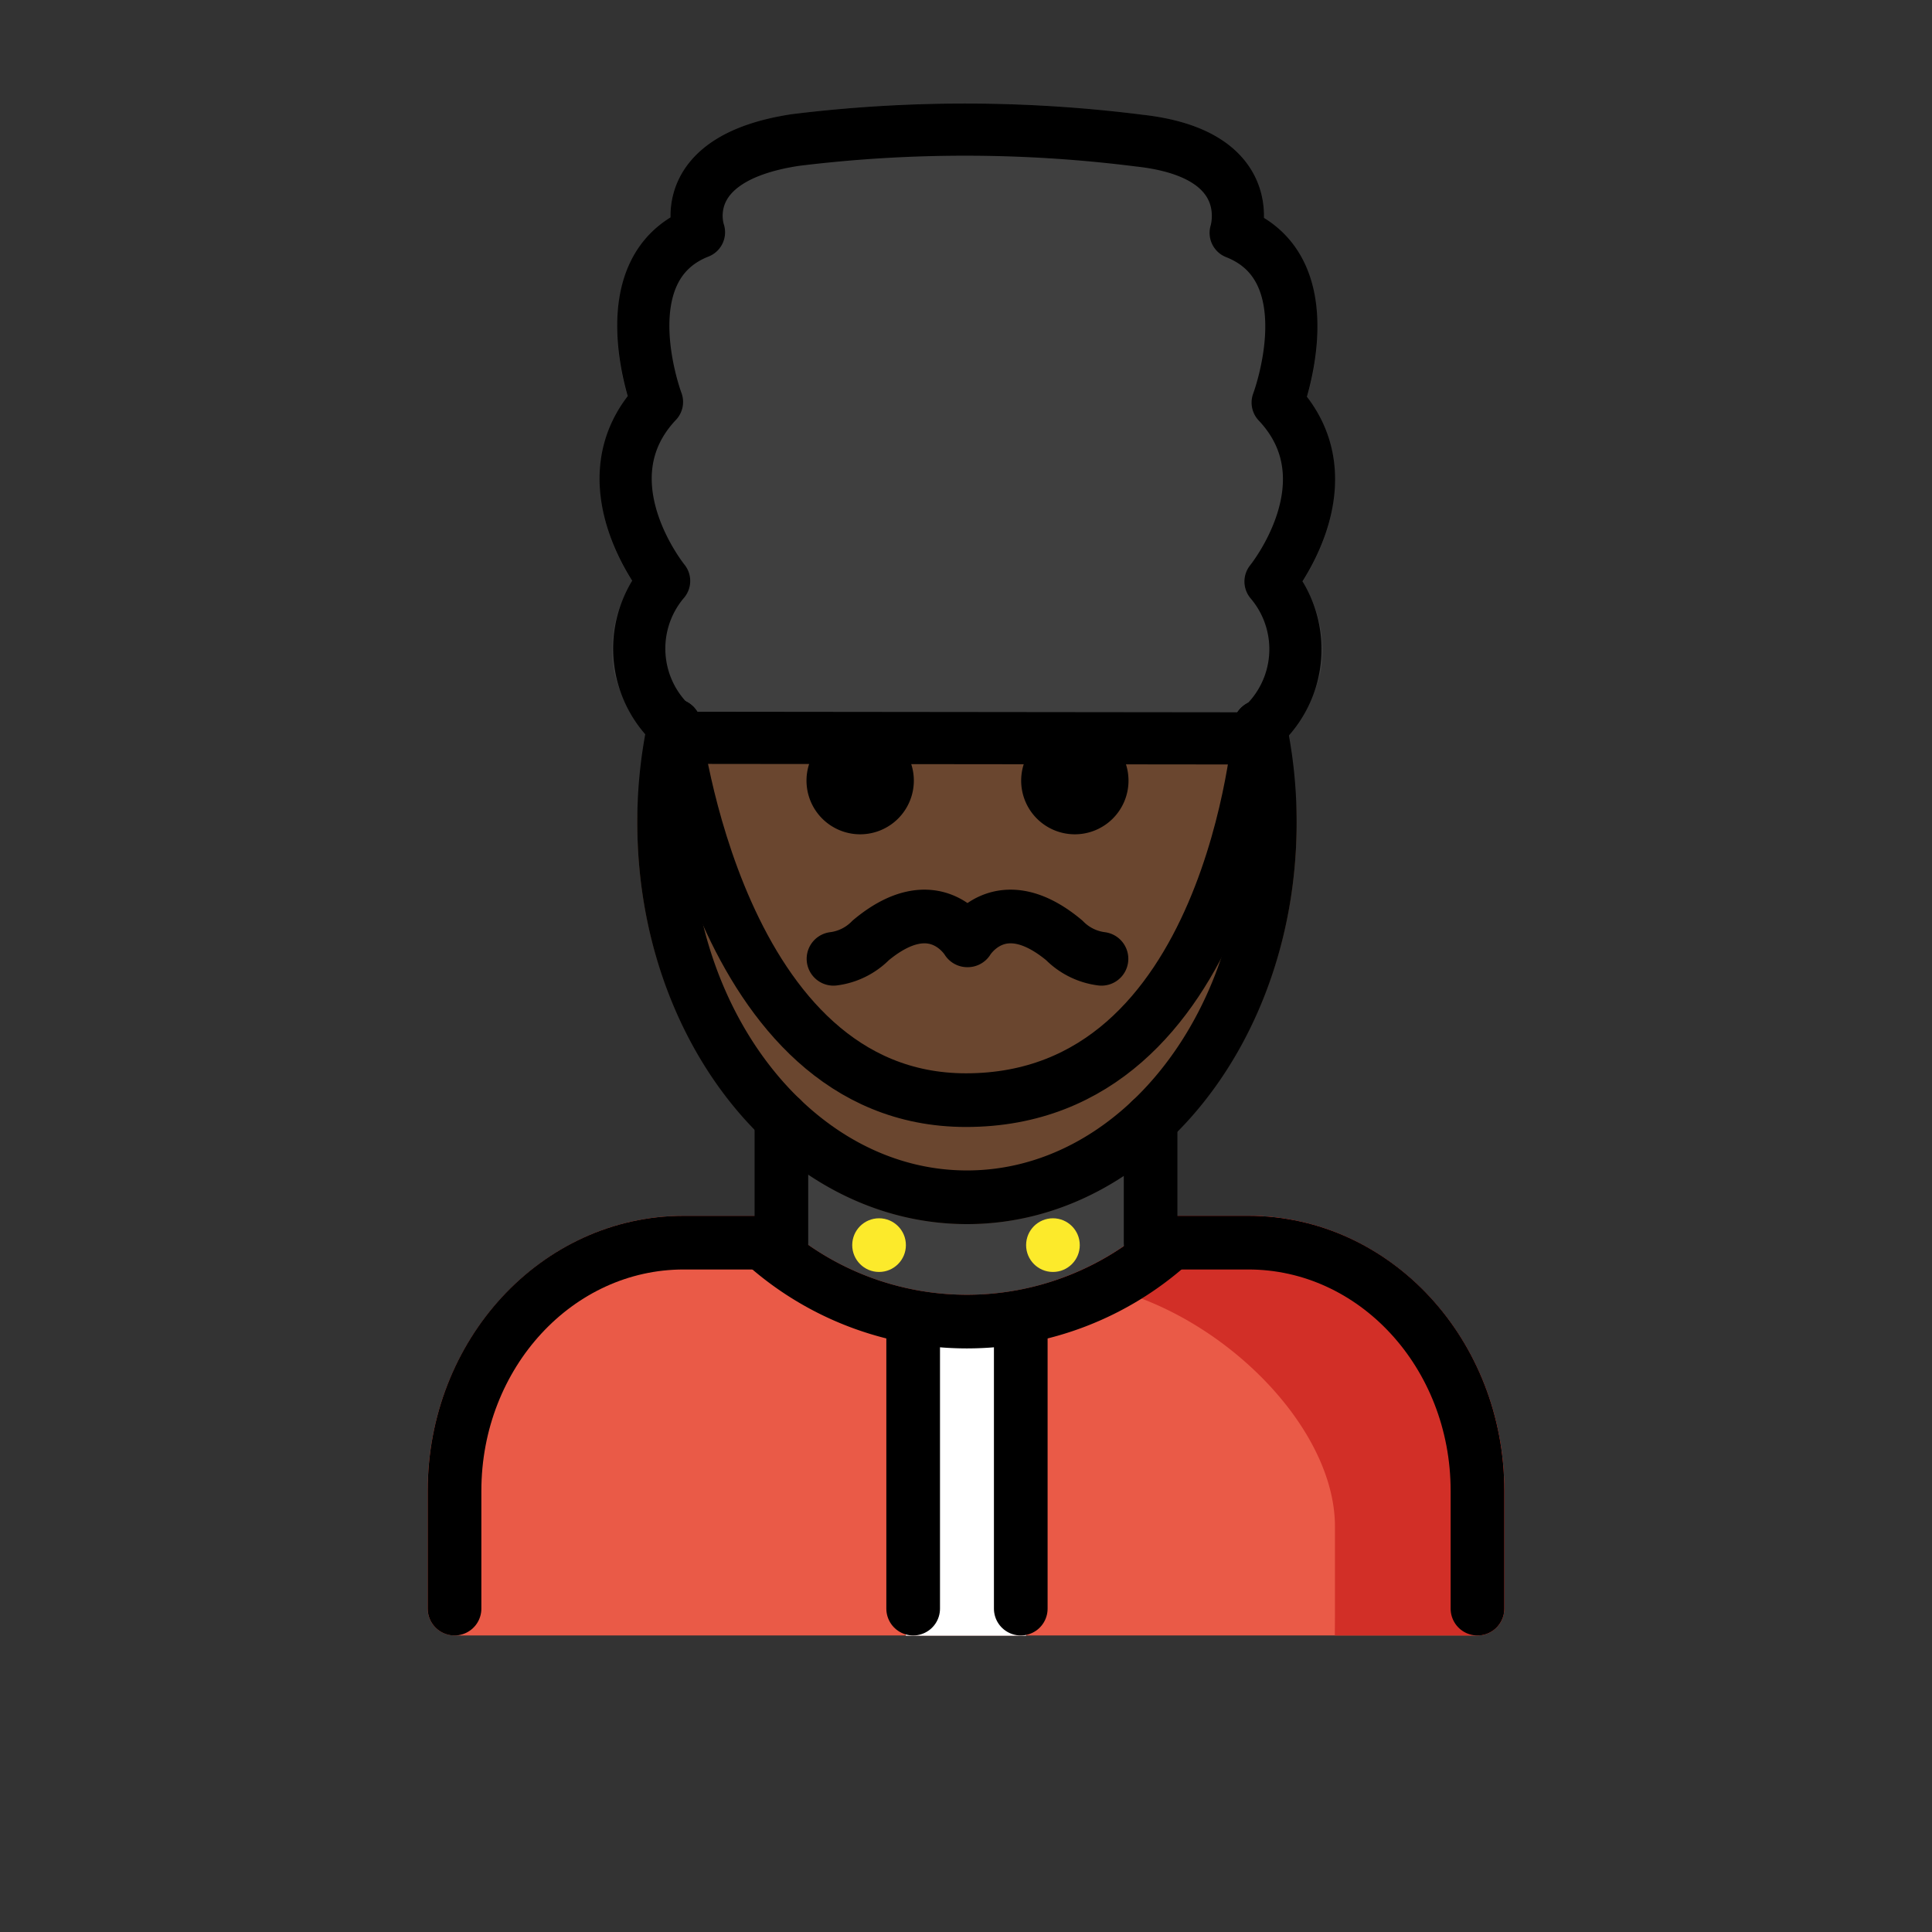 <svg xmlns="http://www.w3.org/2000/svg" viewBox="0 0 72 72"><rect x="0" y="0" width="72" height="72" fill="#333333" stroke="none"/><circle cx="39.24" cy="46.402" r="1"/><circle cx="32.76" cy="46.402" r="1"/><path fill="#3f3f3f" d="M46.406 28.49h-.001l-20.712-.022a.97.97 0 01-.522-.153 5.512 5.512 0 01-2.292-3.312 4.706 4.706 0 01.689-3.331c-1.058-1.632-2.025-4.492-.18-6.902-.59-1.984-.8-5.201 1.6-6.67a3.107 3.107 0 01.442-1.67c.678-1.136 2.046-1.867 4.066-2.173a52.169 52.169 0 0113.069.017c1.958.216 3.311.884 4.023 1.988a3.253 3.253 0 01.518 1.857c2.406 1.466 2.195 4.687 1.604 6.672 1.846 2.411.879 5.271-.179 6.902a4.704 4.704 0 01.688 3.332 5.508 5.508 0 01-2.292 3.313.975.975 0 01-.521.151zM44.605 46.55a.997.997 0 00.044-.216c0-.008.005-.015.005-.024a.986.986 0 00-.053-.3c-.003-.01-.001-.022-.005-.033a.99.99 0 00-.19-.316c-.006-.007-.007-.016-.013-.023-.02-.021-.046-.03-.067-.05a.99.99 0 00-.208-.152.965.965 0 00-.127-.053.982.982 0 00-.112-.047v-3.43a.98.98 0 00-.241-.87.998.998 0 00-1.413-.035 8.627 8.627 0 01-12.411-.033.941.941 0 00-.104-.066.675.675 0 00-.447-.185.949.949 0 00-.143-.029l-.01.002a1 1 0 00-.296.06c-.027.01-.059.008-.085.019s-.044.033-.068.046a.998.998 0 00-.254.175l-.007.005a.936.936 0 00-.068.107.677.677 0 00-.184.45.969.969 0 00-.027.137v3.667c-.027.008-.048.026-.074.036a1.101 1.101 0 00-.312.206c-.018.016-.04.023-.057.041-.009.01-.011.023-.02.033a.984.984 0 00-.17.284c-.003.01-.01.018-.014.028a.998.998 0 00-.056.327c0 .009.005.015.005.024a.999.999 0 00.045.224 1.029 1.029 0 00.038.155 4.924 4.924 0 00.224.317c.006.006.008.015.015.021a12.336 12.336 0 0016.581-.002c.006-.005.008-.012.013-.017a.985.985 0 00.143-.195 1.006 1.006 0 00.083-.123 1.035 1.035 0 00.04-.166z"/><circle cx="39.24" cy="46.402" r="1" fill="#fcea2b"/><circle cx="32.76" cy="46.402" r="1" fill="#fcea2b"/><path fill="#ea5a47" d="M46.52 45.31h-2.866a.937.937 0 00-.149.03.657.657 0 00-.408.161.928.928 0 00-.116.07 10.336 10.336 0 01-13.89 0 .953.953 0 00-.115-.068.643.643 0 00-.397-.16.946.946 0 00-.161-.033h-2.94c-5.26 0-9.54 4.599-9.54 10.252v4.386a1 1 0 001 1h38.123a1 1 0 001-1v-4.386c0-5.653-4.28-10.252-9.54-10.252z"/><path fill="#d22f27" d="M39.241 47.745c4.99 0 10.509 4.886 10.509 9.145v3.305l-.005.753h5.316a1 1 0 001-1v-4.386c0-5.653-4.28-10.251-9.54-10.251h-2.867a.937.937 0 00-.149.03.657.657 0 00-.408.16.928.928 0 00-.116.07 10.28 10.28 0 01-3.74 2.174"/><path fill="#fff" d="M33.76 49.166h4.48v11.792h-4.48z"/><g><path fill="#6a462f" d="M36.035 45.618c-6.774 0-12.285-6.716-12.285-14.97a9.99 9.99 0 01.403-2.819.972.972 0 01.98-.789l21.82.05a1 1 0 01.977.791 9.902 9.902 0 01.392 2.767c0 8.254-5.512 14.97-12.287 14.97z"/></g><g><path d="M30.056 29.092a2 2 0 102-2 2 2 0 00-2 2M38.056 29.092a2 2 0 102-2 2 2 0 00-2 2"/><path fill="none" stroke="#000" stroke-linecap="round" stroke-linejoin="round" stroke-width="2" d="M46.952 27.09a17.148 17.148 0 01.37 3.559c0 7.715-5.053 13.97-11.286 13.97S24.75 38.364 24.75 30.649a17.144 17.144 0 01.38-3.608M43.654 46.31a11.336 11.336 0 01-15.235.001"/><path fill="none" stroke="#000" stroke-linecap="round" stroke-linejoin="round" stroke-width="1.944" d="M42.458 5.24c4.547.501 3.592 3.438 3.592 3.438 3.441 1.352 1.565 6.325 1.565 6.325 2.776 2.938-.266 6.669-.266 6.669a3.89 3.89 0 01-.943 5.846l-20.712-.022a3.89 3.89 0 01-.944-5.846s-3.042-3.73-.266-6.67c0 0-1.876-4.972 1.565-6.324 0 0-.986-2.745 3.592-3.438a51.714 51.714 0 0112.817.022z"/><path fill="none" stroke="#000" stroke-linecap="round" stroke-linejoin="round" stroke-width="2" d="M16.939 59.949v-4.387c0-5.11 3.823-9.252 8.54-9.252h3.641v-4.622M55.061 59.949v-4.387c0-5.11-3.823-9.252-8.54-9.252H42.88v-4.553M34.031 49.166v10.783M38.041 49.166v10.783M25.13 27.04S26.733 40.999 36 40.999c9.925 0 10.952-13.909 10.952-13.909"/><path fill="none" stroke="#000" stroke-linecap="round" stroke-linejoin="round" stroke-width="2" d="M36.062 35.044s1.2-2 3.6 0a2.362 2.362 0 001.387.688M36.05 35.044s-1.2-2-3.6 0a2.361 2.361 0 01-1.388.688"/></g></svg>